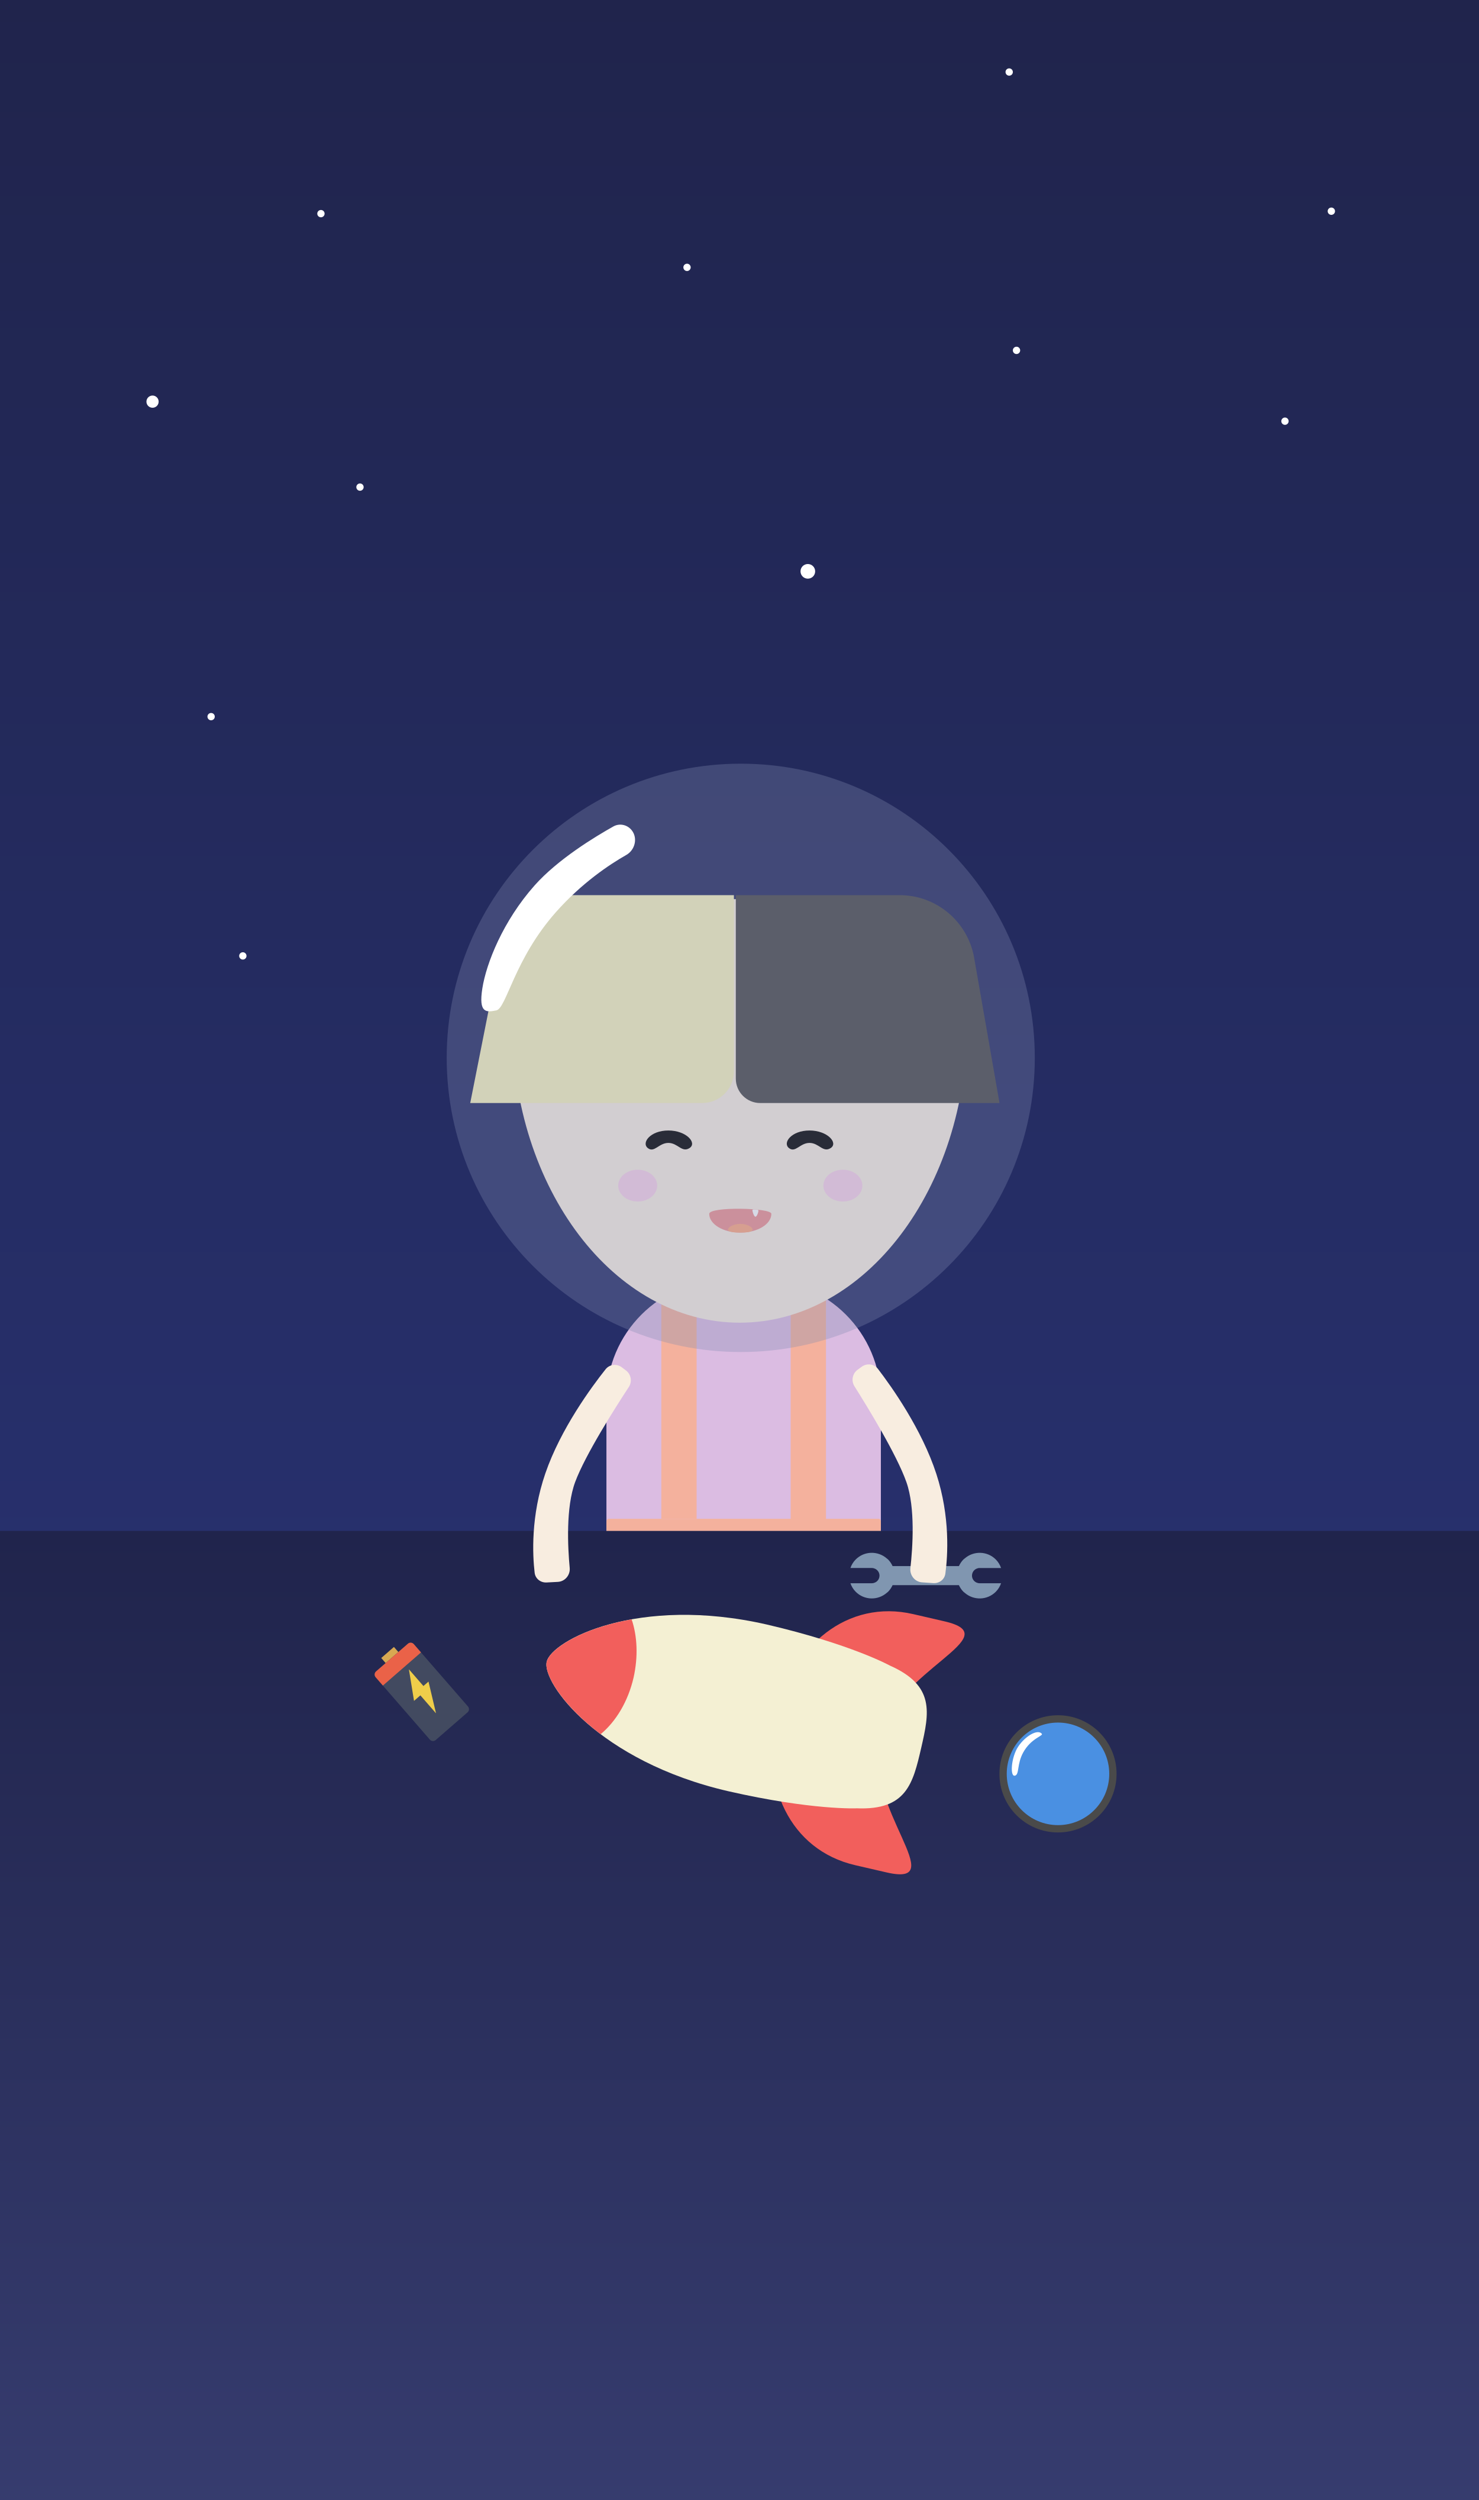 <svg width="606" height="1024" viewBox="0 0 606 1024" fill="none" xmlns="http://www.w3.org/2000/svg">
<rect y="-1" width="606" height="1028" fill="url(#paint0_linear)"/>
<path fill-rule="evenodd" clip-rule="evenodd" d="M99.5 393C100.328 393 101 392.328 101 391.5C101 390.672 100.328 390 99.5 390C98.672 390 98 390.672 98 391.5C98 392.328 98.672 393 99.5 393Z" fill="white"/>
<path fill-rule="evenodd" clip-rule="evenodd" d="M86.5 295C87.328 295 88 294.328 88 293.5C88 292.672 87.328 292 86.5 292C85.672 292 85 292.672 85 293.5C85 294.328 85.672 295 86.5 295Z" fill="white"/>
<path fill-rule="evenodd" clip-rule="evenodd" d="M147.5 201C148.328 201 149 200.328 149 199.5C149 198.672 148.328 198 147.5 198C146.672 198 146 198.672 146 199.5C146 200.328 146.672 201 147.5 201Z" fill="white"/>
<path fill-rule="evenodd" clip-rule="evenodd" d="M281.5 111C282.328 111 283 110.328 283 109.5C283 108.672 282.328 108 281.5 108C280.672 108 280 108.672 280 109.5C280 110.328 280.672 111 281.5 111Z" fill="white"/>
<path fill-rule="evenodd" clip-rule="evenodd" d="M131.5 89C132.328 89 133 88.328 133 87.5C133 86.672 132.328 86 131.5 86C130.672 86 130 86.672 130 87.5C130 88.328 130.672 89 131.5 89Z" fill="white"/>
<path fill-rule="evenodd" clip-rule="evenodd" d="M62.5 167C63.881 167 65 165.881 65 164.5C65 163.119 63.881 162 62.5 162C61.119 162 60 163.119 60 164.5C60 165.881 61.119 167 62.5 167Z" fill="white"/>
<path fill-rule="evenodd" clip-rule="evenodd" d="M416.5 145C417.328 145 418 144.328 418 143.5C418 142.672 417.328 142 416.5 142C415.672 142 415 142.672 415 143.5C415 144.328 415.672 145 416.5 145Z" fill="white"/>
<path fill-rule="evenodd" clip-rule="evenodd" d="M526.5 174C527.328 174 528 173.328 528 172.5C528 171.672 527.328 171 526.5 171C525.672 171 525 171.672 525 172.5C525 173.328 525.672 174 526.5 174Z" fill="white"/>
<path fill-rule="evenodd" clip-rule="evenodd" d="M545.5 88C546.328 88 547 87.328 547 86.5C547 85.672 546.328 85 545.5 85C544.672 85 544 85.672 544 86.5C544 87.328 544.672 88 545.5 88Z" fill="white"/>
<path fill-rule="evenodd" clip-rule="evenodd" d="M413.5 31C414.328 31 415 30.328 415 29.5C415 28.672 414.328 28 413.5 28C412.672 28 412 28.672 412 29.5C412 30.328 412.672 31 413.5 31Z" fill="white"/>
<path fill-rule="evenodd" clip-rule="evenodd" d="M331 237C332.657 237 334 235.657 334 234C334 232.343 332.657 231 331 231C329.343 231 328 232.343 328 234C328 235.657 329.343 237 331 237Z" fill="white"/>
<path fill-rule="evenodd" clip-rule="evenodd" d="M248.477 573.048C248.477 545.986 270.415 524.048 297.477 524.048H304.702H311.927C338.989 524.048 360.927 545.986 360.927 573.048V649.595C360.927 655.67 356.002 660.595 349.927 660.595H304.702H259.477C253.402 660.595 248.477 655.67 248.477 649.595V573.048Z" fill="#DBBCE2"/>
<path d="M248.477 623.04C248.477 622.488 248.925 622.04 249.477 622.04H359.927C360.479 622.04 360.927 622.488 360.927 623.04V637.701C360.927 651.232 349.958 662.201 336.427 662.201H272.977C259.446 662.201 248.477 651.232 248.477 637.701V623.04Z" fill="#F4B19D"/>
<rect x="270.967" y="532.08" width="14.458" height="89.96" fill="#F4B19D"/>
<rect x="323.979" y="530.474" width="14.458" height="94.779" fill="#F4B19D"/>
<path fill-rule="evenodd" clip-rule="evenodd" d="M303.095 541.719C354.553 541.719 396.268 486.794 396.268 419.04C396.268 351.287 209.923 351.287 209.923 419.04C209.923 486.794 251.637 541.719 303.095 541.719Z" fill="#F8EDE0"/>
<path fill-rule="evenodd" clip-rule="evenodd" d="M303.324 504.831C310.354 504.831 316.053 501.385 316.053 497.135C316.053 494.607 290.595 494.123 290.595 497.135C290.595 501.385 296.294 504.831 303.324 504.831Z" fill="#EE9393"/>
<path fill-rule="evenodd" clip-rule="evenodd" d="M303.324 504.813C306.104 504.813 308.357 504.552 308.357 503.571C308.357 502.59 306.104 501.261 303.324 501.261C300.545 501.261 298.292 502.59 298.292 503.571C298.292 504.552 300.545 504.813 303.324 504.813Z" fill="#FDA981"/>
<path fill-rule="evenodd" clip-rule="evenodd" d="M309.531 498.321C310.185 498.321 310.986 495.921 310.706 495.623C310.506 495.411 308.551 495.178 308.338 495.464C308.117 495.761 308.877 498.321 309.531 498.321Z" fill="white"/>
<path fill-rule="evenodd" clip-rule="evenodd" d="M261.289 492.093C265.703 492.093 269.281 489.178 269.281 485.581C269.281 481.984 265.703 479.068 261.289 479.068C256.875 479.068 253.296 481.984 253.296 485.581C253.296 489.178 256.875 492.093 261.289 492.093Z" fill="#FBA5F6" fill-opacity="0.356"/>
<path fill-rule="evenodd" clip-rule="evenodd" d="M345.36 492.093C349.774 492.093 353.352 489.178 353.352 485.581C353.352 481.984 349.774 479.068 345.36 479.068C340.946 479.068 337.367 481.984 337.367 485.581C337.367 489.178 340.946 492.093 345.36 492.093Z" fill="#FBA5F6" fill-opacity="0.356"/>
<path fill-rule="evenodd" clip-rule="evenodd" d="M331.68 468.091C335.601 468.091 337.223 472.25 340.38 470.183C343.538 468.117 339.09 463.004 331.68 463.004C324.27 463.004 320.566 468.031 323.24 470.183C325.913 472.336 327.76 468.091 331.68 468.091Z" fill="black"/>
<path fill-rule="evenodd" clip-rule="evenodd" d="M273.849 468.091C277.769 468.091 279.391 472.25 282.549 470.183C285.706 468.117 281.259 463.004 273.849 463.004C266.439 463.004 262.734 468.031 265.408 470.183C268.082 472.336 269.929 468.091 273.849 468.091Z" fill="black"/>
<path fill-rule="evenodd" clip-rule="evenodd" d="M204.599 391.589C207.477 377.075 220.211 366.618 235.007 366.618H300.713V438.759C300.713 445.939 294.893 451.759 287.713 451.759H192.667L204.599 391.589Z" fill="#F8F3BD"/>
<path fill-rule="evenodd" clip-rule="evenodd" d="M399.145 392.284C396.553 377.446 383.67 366.618 368.608 366.618H301.489V441.759C301.489 447.282 305.966 451.759 311.489 451.759H409.535L399.145 392.284Z" fill="#4A4A4A"/>
<rect x="270.967" y="654.169" width="12.851" height="57.831" rx="4" fill="#F8EDE0"/>
<rect x="327.192" y="654.169" width="12.851" height="57.831" rx="4" fill="#F8EDE0"/>
<path fill-rule="evenodd" clip-rule="evenodd" d="M303.511 553.736C370.051 553.736 423.993 499.795 423.993 433.254C423.993 366.714 370.051 312.772 303.511 312.772C236.97 312.772 183.029 366.714 183.029 433.254C183.029 499.795 236.97 553.736 303.511 553.736Z" fill="#808CB1" fill-opacity="0.32"/>
<path fill-rule="evenodd" clip-rule="evenodd" d="M251.325 338.478C253.9 337.039 257.091 337.767 258.892 340.104C261.373 343.323 260.165 348.135 256.632 350.143C249.573 354.155 238.359 361.658 227.807 373.541C210.673 392.838 207.518 412.972 203.363 413.814C199.209 414.657 196.022 414.973 197.64 404.759C199.258 394.546 206.061 377.255 219.044 362.634C228.543 351.936 243.814 342.677 251.325 338.478Z" fill="white"/>
<rect y="627" width="606" height="400" fill="url(#paint1_linear)"/>
<path d="M374.176 661.076L386.968 664.029C413.88 670.242 366.954 683.643 360.395 712.051C353.837 740.458 390.306 773.112 363.227 766.861L350.436 763.908C323.523 757.694 311.475 730.678 318.034 702.271C324.592 673.863 347.264 654.863 374.176 661.076Z" fill="#F25F5C"/>
<path d="M314.305 665.364C348.757 673.405 364.59 682.135 364.59 682.135C383.081 690.341 380.817 701.28 377.442 715.899C374.068 730.518 371.37 741.444 351.089 740.611C351.089 740.611 332.866 741.478 298.376 733.603C245.382 721.369 221.91 689.265 224.006 680.563C226.001 671.924 261.209 653.193 314.305 665.364Z" fill="#F4F0D3"/>
<path d="M246.112 710.251C252.387 705.05 257.346 696.834 259.609 687.032C261.501 678.458 261.144 670.151 258.806 663.224C237.822 666.954 225.26 675.515 224.006 680.563C222.792 685.444 229.947 698.032 246.112 710.251Z" fill="#F25F5C"/>
<path d="M191.575 701.301L178.525 712.645C177.816 713.26 176.743 713.185 176.128 712.477L153.925 686.935C153.309 686.227 153.384 685.154 154.092 684.538L167.142 673.194C167.85 672.578 168.924 672.653 169.539 673.362L191.742 698.903C192.358 699.612 192.283 700.685 191.575 701.301Z" fill="#424A60"/>
<rect x="156.205" y="679.047" width="6.897" height="2.759" transform="rotate(-41 156.205 679.047)" fill="#D8A852"/>
<path d="M175.572 688.711L173.49 690.521L167.639 683.79C167.619 683.754 167.564 683.771 167.566 683.811L169.642 696.607L172.245 694.345L178.548 701.594C178.567 701.632 178.623 701.617 178.622 701.575L175.572 688.711Z" fill="#EFCE4A"/>
<path d="M167.142 673.194L154.092 684.538C153.384 685.154 153.309 686.227 153.925 686.935L156.882 690.337L172.497 676.764L169.539 673.362C168.924 672.653 167.85 672.578 167.142 673.194Z" fill="#EA6248"/>
<path fill-rule="evenodd" clip-rule="evenodd" d="M433.5 748.997C445.926 748.997 456 738.924 456 726.497C456 714.071 445.926 703.997 433.5 703.997C421.074 703.997 411 714.071 411 726.497C411 738.924 421.074 748.997 433.5 748.997Z" fill="#4A90E2" stroke="#4A4A4A" stroke-width="3"/>
<path fill-rule="evenodd" clip-rule="evenodd" d="M415.94 727.222C417.703 726.623 416.648 722.515 419.215 717.798C422.436 711.877 427.596 710.957 426.869 710.08C425.189 708.055 420.127 710.935 417.189 715.344C414.25 719.752 413.719 727.976 415.94 727.222Z" fill="white"/>
<g filter="url(#filter0_d)">
<path d="M395.248 636.291L394.758 636.692C393.95 637.5 393.35 638.432 392.899 639.411L365.721 639.409C365.271 638.429 364.67 637.498 363.863 636.69L363.373 636.289C359.694 633.077 354.125 633.186 350.621 636.69C349.601 637.71 348.895 638.915 348.445 640.19L357.242 640.19C357.705 640.19 358.138 640.305 358.533 640.488C359.603 640.981 360.36 642.051 360.362 643.311C360.362 644.172 360.014 644.953 359.449 645.518C359.188 645.778 358.873 645.979 358.533 646.134C358.133 646.313 357.705 646.432 357.239 646.43L348.445 646.432C348.895 647.707 349.601 648.912 350.621 649.932C354.125 653.437 359.694 653.545 363.373 650.334L363.863 649.932C364.67 649.124 365.271 648.193 365.723 647.215L392.897 647.217C393.352 648.193 393.952 649.124 394.76 649.932L395.252 650.331C398.929 653.549 404.497 653.437 408.002 649.932C409.021 648.912 409.734 647.71 410.178 646.432L401.381 646.432C400.922 646.432 400.485 646.317 400.088 646.14C399.017 645.648 398.258 644.576 398.26 643.311C398.256 642.455 398.609 641.669 399.174 641.104C399.434 640.844 399.745 640.643 400.092 640.486C400.489 640.305 400.92 640.184 401.381 640.191H410.178C409.727 638.911 409.021 637.71 408.002 636.69C404.495 633.188 398.927 633.08 395.248 636.291Z" fill="#8096B0"/>
</g>
<path fill-rule="evenodd" clip-rule="evenodd" d="M248.132 560.794C249.765 558.739 252.708 558.432 254.803 560.014L256.469 561.272C258.594 562.877 259.1 565.856 257.639 568.082C252.195 576.375 239.828 595.771 235.664 606.982C231.797 617.394 232.638 633.717 233.427 642.146C233.701 645.075 231.509 647.721 228.571 647.875L223.959 648.116C221.507 648.245 219.35 646.578 219.063 644.14C218.205 636.848 217.424 620.935 223.463 603.398C229.731 585.193 242.39 568.02 248.132 560.794Z" fill="#F8EDE0"/>
<path fill-rule="evenodd" clip-rule="evenodd" d="M359.74 560.654C358.143 558.57 355.206 558.212 353.084 559.757L351.396 560.986C349.243 562.553 348.686 565.523 350.108 567.774C355.406 576.161 367.432 595.77 371.4 607.052C375.085 617.53 373.96 633.836 373.024 642.25C372.698 645.174 374.844 647.857 377.779 648.062L382.386 648.384C384.835 648.556 387.021 646.927 387.35 644.494C388.335 637.218 389.394 621.322 383.662 603.681C377.713 585.37 365.356 567.979 359.74 560.654Z" fill="#F8EDE0"/>
<defs>
<filter id="filter0_d" x="344.445" y="631.967" width="69.733" height="26.689" filterUnits="userSpaceOnUse" color-interpolation-filters="sRGB">
<feFlood flood-opacity="0" result="BackgroundImageFix"/>
<feColorMatrix in="SourceAlpha" type="matrix" values="0 0 0 0 0 0 0 0 0 0 0 0 0 0 0 0 0 0 127 0"/>
<feOffset dy="2"/>
<feGaussianBlur stdDeviation="2"/>
<feColorMatrix type="matrix" values="0 0 0 0 0 0 0 0 0 0 0 0 0 0 0 0 0 0 0.5 0"/>
<feBlend mode="normal" in2="BackgroundImageFix" result="effect1_dropShadow"/>
<feBlend mode="normal" in="SourceGraphic" in2="effect1_dropShadow" result="shape"/>
</filter>
<linearGradient id="paint0_linear" x1="606" y1="1027" x2="606" y2="-1" gradientUnits="userSpaceOnUse">
<stop stop-color="#2B3780"/>
<stop offset="1" stop-color="#20244C"/>
</linearGradient>
<linearGradient id="paint1_linear" x1="782.308" y1="1259.75" x2="782.308" y2="627" gradientUnits="userSpaceOnUse">
<stop stop-color="#434A83"/>
<stop offset="1" stop-color="#20244C"/>
</linearGradient>
</defs>
</svg>
